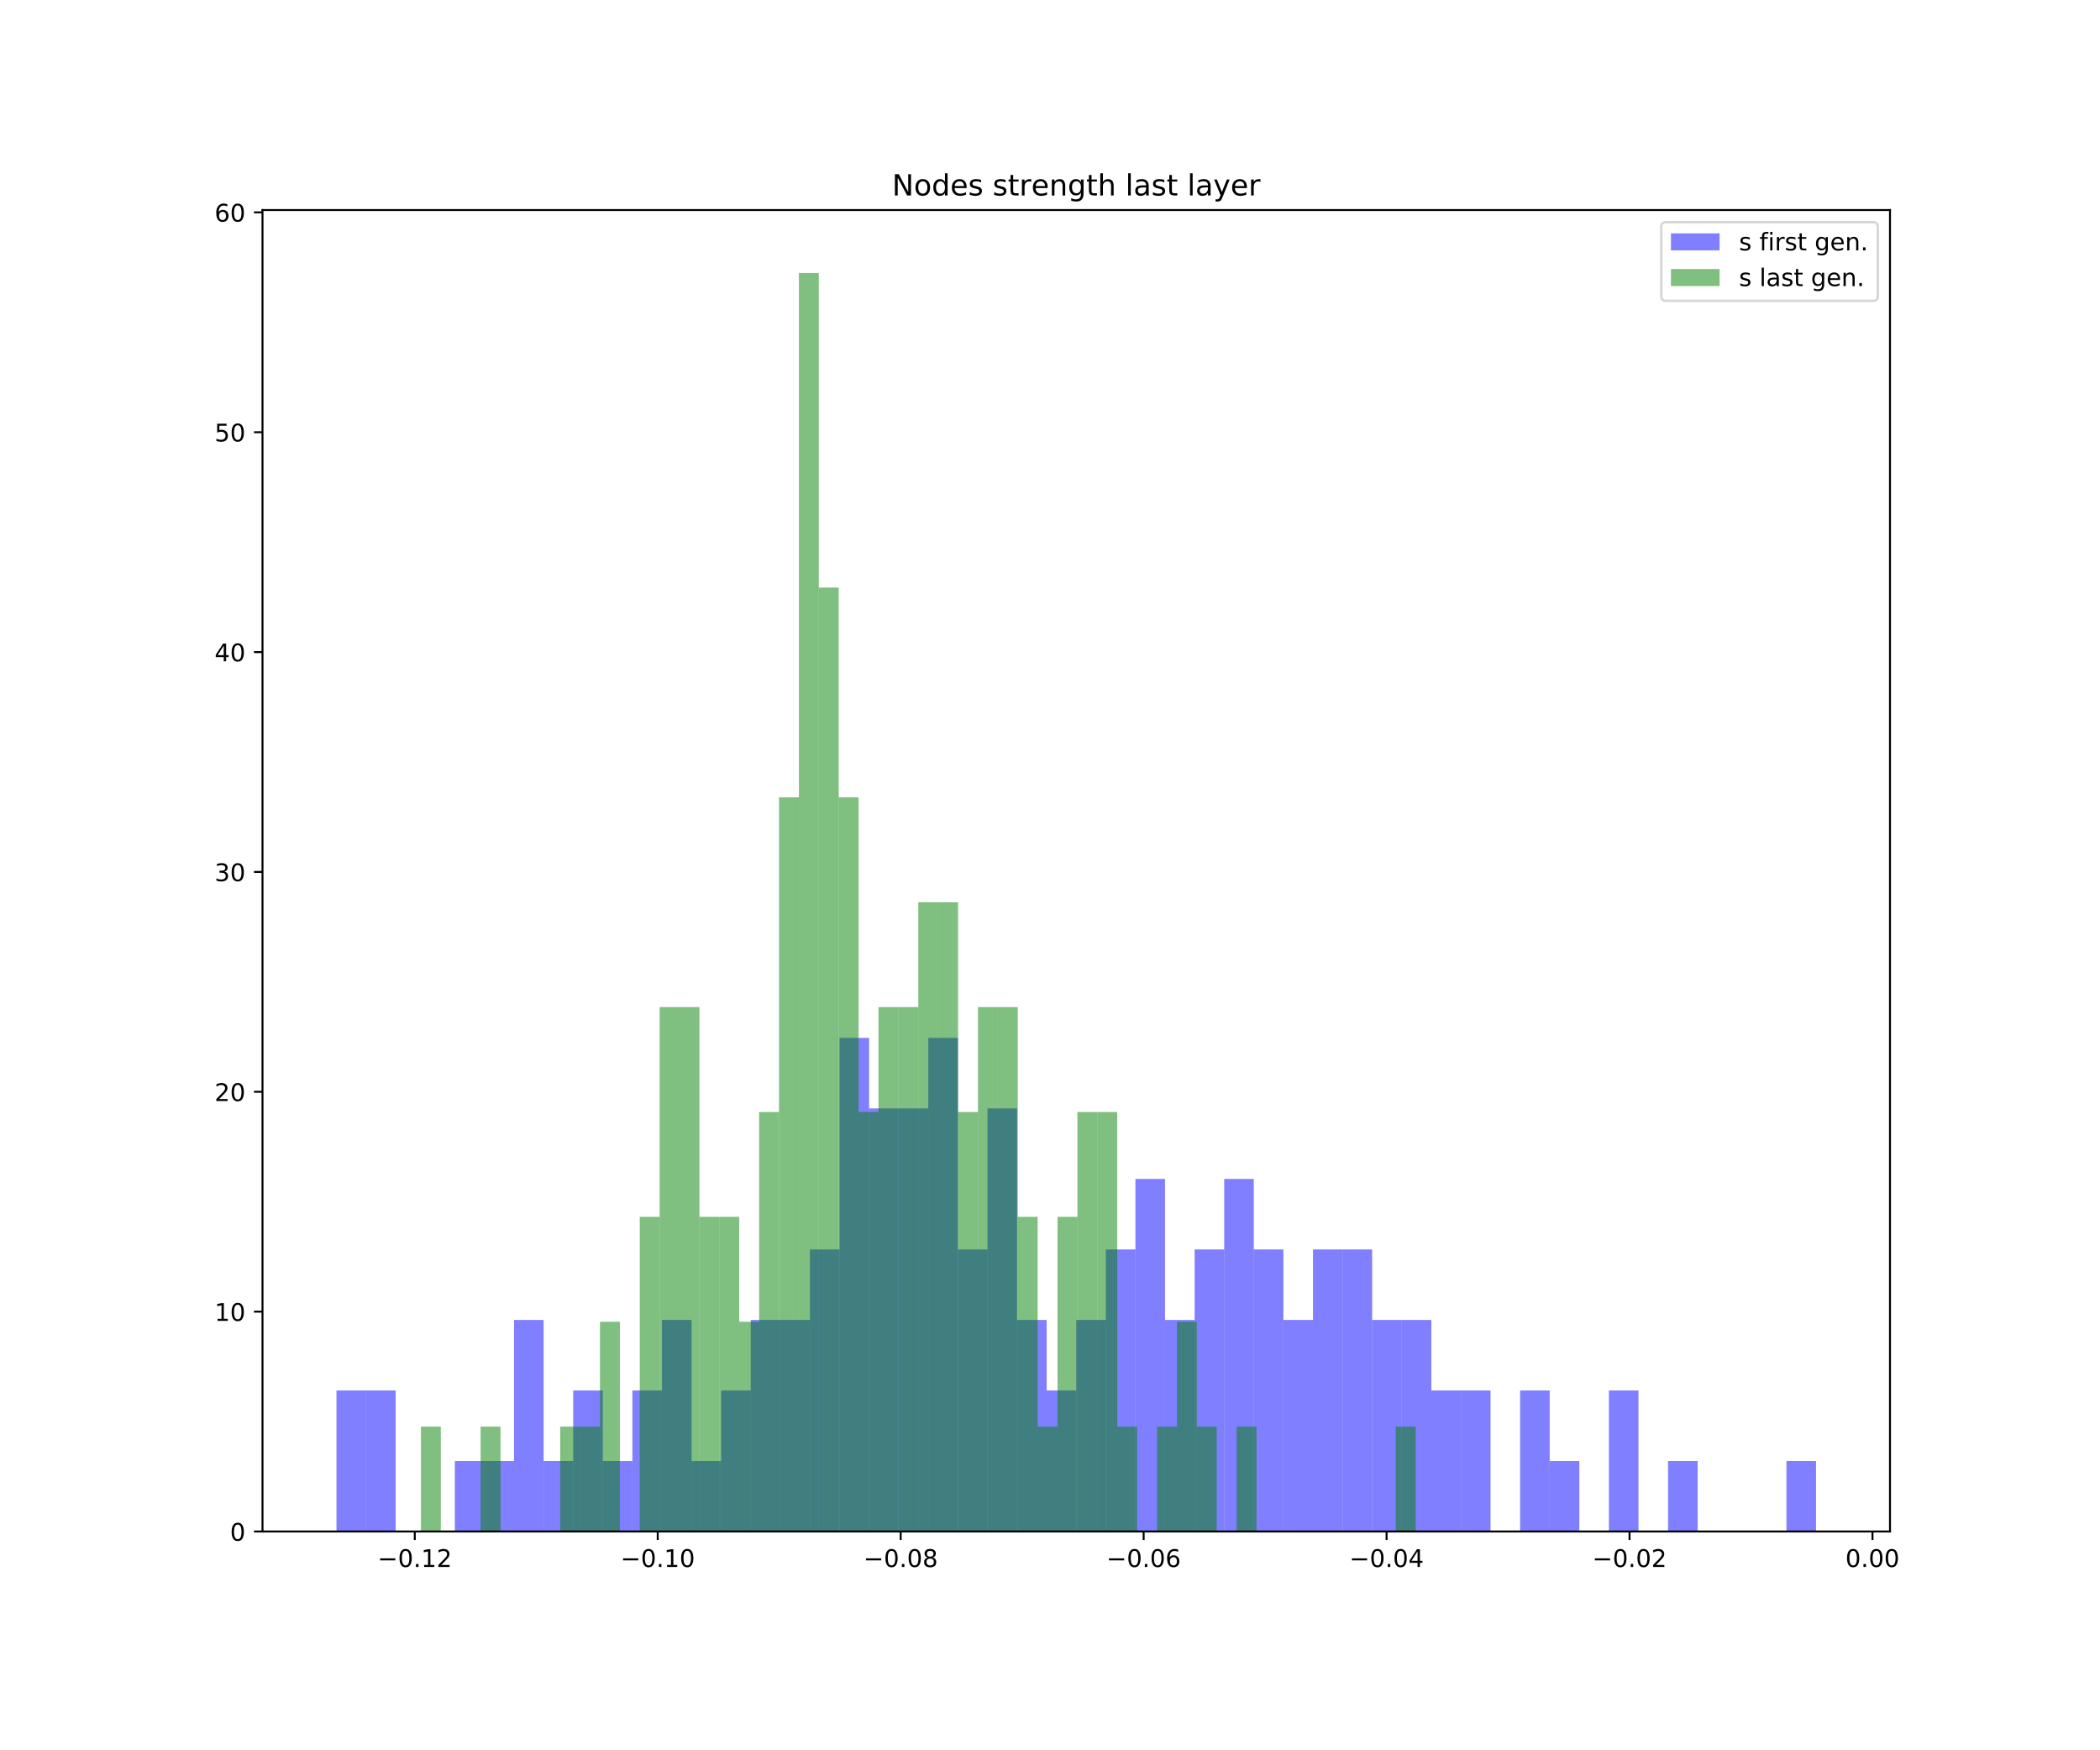 <?xml version="1.0" encoding="utf-8" standalone="no"?>
<!DOCTYPE svg PUBLIC "-//W3C//DTD SVG 1.1//EN"
  "http://www.w3.org/Graphics/SVG/1.1/DTD/svg11.dtd">
<!-- Created with matplotlib (https://matplotlib.org/) -->
<svg height="720pt" version="1.1" viewBox="0 0 864 720" width="864pt" xmlns="http://www.w3.org/2000/svg" xmlns:xlink="http://www.w3.org/1999/xlink">
 <defs>
  <style type="text/css">
*{stroke-linecap:butt;stroke-linejoin:round;white-space:pre;}
  </style>
 </defs>
 <g id="figure_1">
  <g id="patch_1">
   <path d="M 0 720 
L 864 720 
L 864 0 
L 0 0 
z
" style="fill:#ffffff;"/>
  </g>
  <g id="axes_1">
   <g id="patch_2">
    <path d="M 108 630 
L 777.6 630 
L 777.6 86.4 
L 108 86.4 
z
" style="fill:#ffffff;"/>
   </g>
   <g id="patch_3">
    <path clip-path="url(#p5856c909e8)" d="M 138.436 630 
L 150.611 630 
L 150.611 571.989 
L 138.436 571.989 
z
" style="fill:#0000ff;opacity:0.5;"/>
   </g>
   <g id="patch_4">
    <path clip-path="url(#p5856c909e8)" d="M 150.611 630 
L 162.785 630 
L 162.785 571.989 
L 150.611 571.989 
z
" style="fill:#0000ff;opacity:0.5;"/>
   </g>
   <g id="patch_5">
    <path clip-path="url(#p5856c909e8)" d="M 162.785 630 
L 174.96 630 
L 174.96 630 
L 162.785 630 
z
" style="fill:#0000ff;opacity:0.5;"/>
   </g>
   <g id="patch_6">
    <path clip-path="url(#p5856c909e8)" d="M 174.96 630 
L 187.135 630 
L 187.135 630 
L 174.96 630 
z
" style="fill:#0000ff;opacity:0.5;"/>
   </g>
   <g id="patch_7">
    <path clip-path="url(#p5856c909e8)" d="M 187.135 630 
L 199.309 630 
L 199.309 600.995 
L 187.135 600.995 
z
" style="fill:#0000ff;opacity:0.5;"/>
   </g>
   <g id="patch_8">
    <path clip-path="url(#p5856c909e8)" d="M 199.309 630 
L 211.484 630 
L 211.484 600.995 
L 199.309 600.995 
z
" style="fill:#0000ff;opacity:0.5;"/>
   </g>
   <g id="patch_9">
    <path clip-path="url(#p5856c909e8)" d="M 211.484 630 
L 223.658 630 
L 223.658 542.984 
L 211.484 542.984 
z
" style="fill:#0000ff;opacity:0.5;"/>
   </g>
   <g id="patch_10">
    <path clip-path="url(#p5856c909e8)" d="M 223.658 630 
L 235.833 630 
L 235.833 600.995 
L 223.658 600.995 
z
" style="fill:#0000ff;opacity:0.5;"/>
   </g>
   <g id="patch_11">
    <path clip-path="url(#p5856c909e8)" d="M 235.833 630 
L 248.007 630 
L 248.007 571.989 
L 235.833 571.989 
z
" style="fill:#0000ff;opacity:0.5;"/>
   </g>
   <g id="patch_12">
    <path clip-path="url(#p5856c909e8)" d="M 248.007 630 
L 260.182 630 
L 260.182 600.995 
L 248.007 600.995 
z
" style="fill:#0000ff;opacity:0.5;"/>
   </g>
   <g id="patch_13">
    <path clip-path="url(#p5856c909e8)" d="M 260.182 630 
L 272.356 630 
L 272.356 571.989 
L 260.182 571.989 
z
" style="fill:#0000ff;opacity:0.5;"/>
   </g>
   <g id="patch_14">
    <path clip-path="url(#p5856c909e8)" d="M 272.356 630 
L 284.531 630 
L 284.531 542.984 
L 272.356 542.984 
z
" style="fill:#0000ff;opacity:0.5;"/>
   </g>
   <g id="patch_15">
    <path clip-path="url(#p5856c909e8)" d="M 284.531 630 
L 296.705 630 
L 296.705 600.995 
L 284.531 600.995 
z
" style="fill:#0000ff;opacity:0.5;"/>
   </g>
   <g id="patch_16">
    <path clip-path="url(#p5856c909e8)" d="M 296.705 630 
L 308.88 630 
L 308.88 571.989 
L 296.705 571.989 
z
" style="fill:#0000ff;opacity:0.5;"/>
   </g>
   <g id="patch_17">
    <path clip-path="url(#p5856c909e8)" d="M 308.88 630 
L 321.055 630 
L 321.055 542.984 
L 308.88 542.984 
z
" style="fill:#0000ff;opacity:0.5;"/>
   </g>
   <g id="patch_18">
    <path clip-path="url(#p5856c909e8)" d="M 321.055 630 
L 333.229 630 
L 333.229 542.984 
L 321.055 542.984 
z
" style="fill:#0000ff;opacity:0.5;"/>
   </g>
   <g id="patch_19">
    <path clip-path="url(#p5856c909e8)" d="M 333.229 630 
L 345.404 630 
L 345.404 513.978 
L 333.229 513.978 
z
" style="fill:#0000ff;opacity:0.5;"/>
   </g>
   <g id="patch_20">
    <path clip-path="url(#p5856c909e8)" d="M 345.404 630 
L 357.578 630 
L 357.578 426.962 
L 345.404 426.962 
z
" style="fill:#0000ff;opacity:0.5;"/>
   </g>
   <g id="patch_21">
    <path clip-path="url(#p5856c909e8)" d="M 357.578 630 
L 369.753 630 
L 369.753 455.967 
L 357.578 455.967 
z
" style="fill:#0000ff;opacity:0.5;"/>
   </g>
   <g id="patch_22">
    <path clip-path="url(#p5856c909e8)" d="M 369.753 630 
L 381.927 630 
L 381.927 455.967 
L 369.753 455.967 
z
" style="fill:#0000ff;opacity:0.5;"/>
   </g>
   <g id="patch_23">
    <path clip-path="url(#p5856c909e8)" d="M 381.927 630 
L 394.102 630 
L 394.102 426.962 
L 381.927 426.962 
z
" style="fill:#0000ff;opacity:0.5;"/>
   </g>
   <g id="patch_24">
    <path clip-path="url(#p5856c909e8)" d="M 394.102 630 
L 406.276 630 
L 406.276 513.978 
L 394.102 513.978 
z
" style="fill:#0000ff;opacity:0.5;"/>
   </g>
   <g id="patch_25">
    <path clip-path="url(#p5856c909e8)" d="M 406.276 630 
L 418.451 630 
L 418.451 455.967 
L 406.276 455.967 
z
" style="fill:#0000ff;opacity:0.5;"/>
   </g>
   <g id="patch_26">
    <path clip-path="url(#p5856c909e8)" d="M 418.451 630 
L 430.625 630 
L 430.625 542.984 
L 418.451 542.984 
z
" style="fill:#0000ff;opacity:0.5;"/>
   </g>
   <g id="patch_27">
    <path clip-path="url(#p5856c909e8)" d="M 430.625 630 
L 442.8 630 
L 442.8 571.989 
L 430.625 571.989 
z
" style="fill:#0000ff;opacity:0.5;"/>
   </g>
   <g id="patch_28">
    <path clip-path="url(#p5856c909e8)" d="M 442.8 630 
L 454.975 630 
L 454.975 542.984 
L 442.8 542.984 
z
" style="fill:#0000ff;opacity:0.5;"/>
   </g>
   <g id="patch_29">
    <path clip-path="url(#p5856c909e8)" d="M 454.975 630 
L 467.149 630 
L 467.149 513.978 
L 454.975 513.978 
z
" style="fill:#0000ff;opacity:0.5;"/>
   </g>
   <g id="patch_30">
    <path clip-path="url(#p5856c909e8)" d="M 467.149 630 
L 479.324 630 
L 479.324 484.973 
L 467.149 484.973 
z
" style="fill:#0000ff;opacity:0.5;"/>
   </g>
   <g id="patch_31">
    <path clip-path="url(#p5856c909e8)" d="M 479.324 630 
L 491.498 630 
L 491.498 542.984 
L 479.324 542.984 
z
" style="fill:#0000ff;opacity:0.5;"/>
   </g>
   <g id="patch_32">
    <path clip-path="url(#p5856c909e8)" d="M 491.498 630 
L 503.673 630 
L 503.673 513.978 
L 491.498 513.978 
z
" style="fill:#0000ff;opacity:0.5;"/>
   </g>
   <g id="patch_33">
    <path clip-path="url(#p5856c909e8)" d="M 503.673 630 
L 515.847 630 
L 515.847 484.973 
L 503.673 484.973 
z
" style="fill:#0000ff;opacity:0.5;"/>
   </g>
   <g id="patch_34">
    <path clip-path="url(#p5856c909e8)" d="M 515.847 630 
L 528.022 630 
L 528.022 513.978 
L 515.847 513.978 
z
" style="fill:#0000ff;opacity:0.5;"/>
   </g>
   <g id="patch_35">
    <path clip-path="url(#p5856c909e8)" d="M 528.022 630 
L 540.196 630 
L 540.196 542.984 
L 528.022 542.984 
z
" style="fill:#0000ff;opacity:0.5;"/>
   </g>
   <g id="patch_36">
    <path clip-path="url(#p5856c909e8)" d="M 540.196 630 
L 552.371 630 
L 552.371 513.978 
L 540.196 513.978 
z
" style="fill:#0000ff;opacity:0.5;"/>
   </g>
   <g id="patch_37">
    <path clip-path="url(#p5856c909e8)" d="M 552.371 630 
L 564.545 630 
L 564.545 513.978 
L 552.371 513.978 
z
" style="fill:#0000ff;opacity:0.5;"/>
   </g>
   <g id="patch_38">
    <path clip-path="url(#p5856c909e8)" d="M 564.545 630 
L 576.72 630 
L 576.72 542.984 
L 564.545 542.984 
z
" style="fill:#0000ff;opacity:0.5;"/>
   </g>
   <g id="patch_39">
    <path clip-path="url(#p5856c909e8)" d="M 576.72 630 
L 588.895 630 
L 588.895 542.984 
L 576.72 542.984 
z
" style="fill:#0000ff;opacity:0.5;"/>
   </g>
   <g id="patch_40">
    <path clip-path="url(#p5856c909e8)" d="M 588.895 630 
L 601.069 630 
L 601.069 571.989 
L 588.895 571.989 
z
" style="fill:#0000ff;opacity:0.5;"/>
   </g>
   <g id="patch_41">
    <path clip-path="url(#p5856c909e8)" d="M 601.069 630 
L 613.244 630 
L 613.244 571.989 
L 601.069 571.989 
z
" style="fill:#0000ff;opacity:0.5;"/>
   </g>
   <g id="patch_42">
    <path clip-path="url(#p5856c909e8)" d="M 613.244 630 
L 625.418 630 
L 625.418 630 
L 613.244 630 
z
" style="fill:#0000ff;opacity:0.5;"/>
   </g>
   <g id="patch_43">
    <path clip-path="url(#p5856c909e8)" d="M 625.418 630 
L 637.593 630 
L 637.593 571.989 
L 625.418 571.989 
z
" style="fill:#0000ff;opacity:0.5;"/>
   </g>
   <g id="patch_44">
    <path clip-path="url(#p5856c909e8)" d="M 637.593 630 
L 649.767 630 
L 649.767 600.995 
L 637.593 600.995 
z
" style="fill:#0000ff;opacity:0.5;"/>
   </g>
   <g id="patch_45">
    <path clip-path="url(#p5856c909e8)" d="M 649.767 630 
L 661.942 630 
L 661.942 630 
L 649.767 630 
z
" style="fill:#0000ff;opacity:0.5;"/>
   </g>
   <g id="patch_46">
    <path clip-path="url(#p5856c909e8)" d="M 661.942 630 
L 674.116 630 
L 674.116 571.989 
L 661.942 571.989 
z
" style="fill:#0000ff;opacity:0.5;"/>
   </g>
   <g id="patch_47">
    <path clip-path="url(#p5856c909e8)" d="M 674.116 630 
L 686.291 630 
L 686.291 630 
L 674.116 630 
z
" style="fill:#0000ff;opacity:0.5;"/>
   </g>
   <g id="patch_48">
    <path clip-path="url(#p5856c909e8)" d="M 686.291 630 
L 698.465 630 
L 698.465 600.995 
L 686.291 600.995 
z
" style="fill:#0000ff;opacity:0.5;"/>
   </g>
   <g id="patch_49">
    <path clip-path="url(#p5856c909e8)" d="M 698.465 630 
L 710.64 630 
L 710.64 630 
L 698.465 630 
z
" style="fill:#0000ff;opacity:0.5;"/>
   </g>
   <g id="patch_50">
    <path clip-path="url(#p5856c909e8)" d="M 710.64 630 
L 722.815 630 
L 722.815 630 
L 710.64 630 
z
" style="fill:#0000ff;opacity:0.5;"/>
   </g>
   <g id="patch_51">
    <path clip-path="url(#p5856c909e8)" d="M 722.815 630 
L 734.989 630 
L 734.989 630 
L 722.815 630 
z
" style="fill:#0000ff;opacity:0.5;"/>
   </g>
   <g id="patch_52">
    <path clip-path="url(#p5856c909e8)" d="M 734.989 630 
L 747.164 630 
L 747.164 600.995 
L 734.989 600.995 
z
" style="fill:#0000ff;opacity:0.5;"/>
   </g>
   <g id="patch_53">
    <path clip-path="url(#p5856c909e8)" d="M 173.18 630 
L 181.365 630 
L 181.365 586.857 
L 173.18 586.857 
z
" style="fill:#008000;opacity:0.5;"/>
   </g>
   <g id="patch_54">
    <path clip-path="url(#p5856c909e8)" d="M 181.365 630 
L 189.55 630 
L 189.55 630 
L 181.365 630 
z
" style="fill:#008000;opacity:0.5;"/>
   </g>
   <g id="patch_55">
    <path clip-path="url(#p5856c909e8)" d="M 189.55 630 
L 197.735 630 
L 197.735 630 
L 189.55 630 
z
" style="fill:#008000;opacity:0.5;"/>
   </g>
   <g id="patch_56">
    <path clip-path="url(#p5856c909e8)" d="M 197.735 630 
L 205.92 630 
L 205.92 586.857 
L 197.735 586.857 
z
" style="fill:#008000;opacity:0.5;"/>
   </g>
   <g id="patch_57">
    <path clip-path="url(#p5856c909e8)" d="M 205.92 630 
L 214.105 630 
L 214.105 630 
L 205.92 630 
z
" style="fill:#008000;opacity:0.5;"/>
   </g>
   <g id="patch_58">
    <path clip-path="url(#p5856c909e8)" d="M 214.105 630 
L 222.29 630 
L 222.29 630 
L 214.105 630 
z
" style="fill:#008000;opacity:0.5;"/>
   </g>
   <g id="patch_59">
    <path clip-path="url(#p5856c909e8)" d="M 222.29 630 
L 230.475 630 
L 230.475 630 
L 222.29 630 
z
" style="fill:#008000;opacity:0.5;"/>
   </g>
   <g id="patch_60">
    <path clip-path="url(#p5856c909e8)" d="M 230.475 630 
L 238.661 630 
L 238.661 586.857 
L 230.475 586.857 
z
" style="fill:#008000;opacity:0.5;"/>
   </g>
   <g id="patch_61">
    <path clip-path="url(#p5856c909e8)" d="M 238.661 630 
L 246.846 630 
L 246.846 586.857 
L 238.661 586.857 
z
" style="fill:#008000;opacity:0.5;"/>
   </g>
   <g id="patch_62">
    <path clip-path="url(#p5856c909e8)" d="M 246.846 630 
L 255.031 630 
L 255.031 543.714 
L 246.846 543.714 
z
" style="fill:#008000;opacity:0.5;"/>
   </g>
   <g id="patch_63">
    <path clip-path="url(#p5856c909e8)" d="M 255.031 630 
L 263.216 630 
L 263.216 630 
L 255.031 630 
z
" style="fill:#008000;opacity:0.5;"/>
   </g>
   <g id="patch_64">
    <path clip-path="url(#p5856c909e8)" d="M 263.216 630 
L 271.401 630 
L 271.401 500.571 
L 263.216 500.571 
z
" style="fill:#008000;opacity:0.5;"/>
   </g>
   <g id="patch_65">
    <path clip-path="url(#p5856c909e8)" d="M 271.401 630 
L 279.586 630 
L 279.586 414.286 
L 271.401 414.286 
z
" style="fill:#008000;opacity:0.5;"/>
   </g>
   <g id="patch_66">
    <path clip-path="url(#p5856c909e8)" d="M 279.586 630 
L 287.771 630 
L 287.771 414.286 
L 279.586 414.286 
z
" style="fill:#008000;opacity:0.5;"/>
   </g>
   <g id="patch_67">
    <path clip-path="url(#p5856c909e8)" d="M 287.771 630 
L 295.956 630 
L 295.956 500.571 
L 287.771 500.571 
z
" style="fill:#008000;opacity:0.5;"/>
   </g>
   <g id="patch_68">
    <path clip-path="url(#p5856c909e8)" d="M 295.956 630 
L 304.141 630 
L 304.141 500.571 
L 295.956 500.571 
z
" style="fill:#008000;opacity:0.5;"/>
   </g>
   <g id="patch_69">
    <path clip-path="url(#p5856c909e8)" d="M 304.141 630 
L 312.326 630 
L 312.326 543.714 
L 304.141 543.714 
z
" style="fill:#008000;opacity:0.5;"/>
   </g>
   <g id="patch_70">
    <path clip-path="url(#p5856c909e8)" d="M 312.326 630 
L 320.511 630 
L 320.511 457.429 
L 312.326 457.429 
z
" style="fill:#008000;opacity:0.5;"/>
   </g>
   <g id="patch_71">
    <path clip-path="url(#p5856c909e8)" d="M 320.511 630 
L 328.697 630 
L 328.697 328 
L 320.511 328 
z
" style="fill:#008000;opacity:0.5;"/>
   </g>
   <g id="patch_72">
    <path clip-path="url(#p5856c909e8)" d="M 328.697 630 
L 336.882 630 
L 336.882 112.286 
L 328.697 112.286 
z
" style="fill:#008000;opacity:0.5;"/>
   </g>
   <g id="patch_73">
    <path clip-path="url(#p5856c909e8)" d="M 336.882 630 
L 345.067 630 
L 345.067 241.714 
L 336.882 241.714 
z
" style="fill:#008000;opacity:0.5;"/>
   </g>
   <g id="patch_74">
    <path clip-path="url(#p5856c909e8)" d="M 345.067 630 
L 353.252 630 
L 353.252 328 
L 345.067 328 
z
" style="fill:#008000;opacity:0.5;"/>
   </g>
   <g id="patch_75">
    <path clip-path="url(#p5856c909e8)" d="M 353.252 630 
L 361.437 630 
L 361.437 457.429 
L 353.252 457.429 
z
" style="fill:#008000;opacity:0.5;"/>
   </g>
   <g id="patch_76">
    <path clip-path="url(#p5856c909e8)" d="M 361.437 630 
L 369.622 630 
L 369.622 414.286 
L 361.437 414.286 
z
" style="fill:#008000;opacity:0.5;"/>
   </g>
   <g id="patch_77">
    <path clip-path="url(#p5856c909e8)" d="M 369.622 630 
L 377.807 630 
L 377.807 414.286 
L 369.622 414.286 
z
" style="fill:#008000;opacity:0.5;"/>
   </g>
   <g id="patch_78">
    <path clip-path="url(#p5856c909e8)" d="M 377.807 630 
L 385.992 630 
L 385.992 371.143 
L 377.807 371.143 
z
" style="fill:#008000;opacity:0.5;"/>
   </g>
   <g id="patch_79">
    <path clip-path="url(#p5856c909e8)" d="M 385.992 630 
L 394.177 630 
L 394.177 371.143 
L 385.992 371.143 
z
" style="fill:#008000;opacity:0.5;"/>
   </g>
   <g id="patch_80">
    <path clip-path="url(#p5856c909e8)" d="M 394.177 630 
L 402.362 630 
L 402.362 457.429 
L 394.177 457.429 
z
" style="fill:#008000;opacity:0.5;"/>
   </g>
   <g id="patch_81">
    <path clip-path="url(#p5856c909e8)" d="M 402.362 630 
L 410.547 630 
L 410.547 414.286 
L 402.362 414.286 
z
" style="fill:#008000;opacity:0.5;"/>
   </g>
   <g id="patch_82">
    <path clip-path="url(#p5856c909e8)" d="M 410.547 630 
L 418.733 630 
L 418.733 414.286 
L 410.547 414.286 
z
" style="fill:#008000;opacity:0.5;"/>
   </g>
   <g id="patch_83">
    <path clip-path="url(#p5856c909e8)" d="M 418.733 630 
L 426.918 630 
L 426.918 500.571 
L 418.733 500.571 
z
" style="fill:#008000;opacity:0.5;"/>
   </g>
   <g id="patch_84">
    <path clip-path="url(#p5856c909e8)" d="M 426.918 630 
L 435.103 630 
L 435.103 586.857 
L 426.918 586.857 
z
" style="fill:#008000;opacity:0.5;"/>
   </g>
   <g id="patch_85">
    <path clip-path="url(#p5856c909e8)" d="M 435.103 630 
L 443.288 630 
L 443.288 500.571 
L 435.103 500.571 
z
" style="fill:#008000;opacity:0.5;"/>
   </g>
   <g id="patch_86">
    <path clip-path="url(#p5856c909e8)" d="M 443.288 630 
L 451.473 630 
L 451.473 457.429 
L 443.288 457.429 
z
" style="fill:#008000;opacity:0.5;"/>
   </g>
   <g id="patch_87">
    <path clip-path="url(#p5856c909e8)" d="M 451.473 630 
L 459.658 630 
L 459.658 457.429 
L 451.473 457.429 
z
" style="fill:#008000;opacity:0.5;"/>
   </g>
   <g id="patch_88">
    <path clip-path="url(#p5856c909e8)" d="M 459.658 630 
L 467.843 630 
L 467.843 586.857 
L 459.658 586.857 
z
" style="fill:#008000;opacity:0.5;"/>
   </g>
   <g id="patch_89">
    <path clip-path="url(#p5856c909e8)" d="M 467.843 630 
L 476.028 630 
L 476.028 630 
L 467.843 630 
z
" style="fill:#008000;opacity:0.5;"/>
   </g>
   <g id="patch_90">
    <path clip-path="url(#p5856c909e8)" d="M 476.028 630 
L 484.213 630 
L 484.213 586.857 
L 476.028 586.857 
z
" style="fill:#008000;opacity:0.5;"/>
   </g>
   <g id="patch_91">
    <path clip-path="url(#p5856c909e8)" d="M 484.213 630 
L 492.398 630 
L 492.398 543.714 
L 484.213 543.714 
z
" style="fill:#008000;opacity:0.5;"/>
   </g>
   <g id="patch_92">
    <path clip-path="url(#p5856c909e8)" d="M 492.398 630 
L 500.583 630 
L 500.583 586.857 
L 492.398 586.857 
z
" style="fill:#008000;opacity:0.5;"/>
   </g>
   <g id="patch_93">
    <path clip-path="url(#p5856c909e8)" d="M 500.583 630 
L 508.769 630 
L 508.769 630 
L 500.583 630 
z
" style="fill:#008000;opacity:0.5;"/>
   </g>
   <g id="patch_94">
    <path clip-path="url(#p5856c909e8)" d="M 508.769 630 
L 516.954 630 
L 516.954 586.857 
L 508.769 586.857 
z
" style="fill:#008000;opacity:0.5;"/>
   </g>
   <g id="patch_95">
    <path clip-path="url(#p5856c909e8)" d="M 516.954 630 
L 525.139 630 
L 525.139 630 
L 516.954 630 
z
" style="fill:#008000;opacity:0.5;"/>
   </g>
   <g id="patch_96">
    <path clip-path="url(#p5856c909e8)" d="M 525.139 630 
L 533.324 630 
L 533.324 630 
L 525.139 630 
z
" style="fill:#008000;opacity:0.5;"/>
   </g>
   <g id="patch_97">
    <path clip-path="url(#p5856c909e8)" d="M 533.324 630 
L 541.509 630 
L 541.509 630 
L 533.324 630 
z
" style="fill:#008000;opacity:0.5;"/>
   </g>
   <g id="patch_98">
    <path clip-path="url(#p5856c909e8)" d="M 541.509 630 
L 549.694 630 
L 549.694 630 
L 541.509 630 
z
" style="fill:#008000;opacity:0.5;"/>
   </g>
   <g id="patch_99">
    <path clip-path="url(#p5856c909e8)" d="M 549.694 630 
L 557.879 630 
L 557.879 630 
L 549.694 630 
z
" style="fill:#008000;opacity:0.5;"/>
   </g>
   <g id="patch_100">
    <path clip-path="url(#p5856c909e8)" d="M 557.879 630 
L 566.064 630 
L 566.064 630 
L 557.879 630 
z
" style="fill:#008000;opacity:0.5;"/>
   </g>
   <g id="patch_101">
    <path clip-path="url(#p5856c909e8)" d="M 566.064 630 
L 574.249 630 
L 574.249 630 
L 566.064 630 
z
" style="fill:#008000;opacity:0.5;"/>
   </g>
   <g id="patch_102">
    <path clip-path="url(#p5856c909e8)" d="M 574.249 630 
L 582.434 630 
L 582.434 586.857 
L 574.249 586.857 
z
" style="fill:#008000;opacity:0.5;"/>
   </g>
   <g id="matplotlib.axis_1">
    <g id="xtick_1">
     <g id="line2d_1">
      <defs>
       <path d="M 0 0 
L 0 3.5 
" id="m8a39f86cd1" style="stroke:#000000;stroke-width:0.8;"/>
      </defs>
      <g>
       <use style="stroke:#000000;stroke-width:0.8;" x="170.654" xlink:href="#m8a39f86cd1" y="630"/>
      </g>
     </g>
     <g id="text_1">
      <!-- −0.12 -->
      <defs>
       <path d="M 10.594 35.5 
L 73.188 35.5 
L 73.188 27.203 
L 10.594 27.203 
z
" id="DejaVuSans-8722"/>
       <path d="M 31.781 66.406 
Q 24.172 66.406 20.328 58.906 
Q 16.5 51.422 16.5 36.375 
Q 16.5 21.391 20.328 13.891 
Q 24.172 6.391 31.781 6.391 
Q 39.453 6.391 43.281 13.891 
Q 47.125 21.391 47.125 36.375 
Q 47.125 51.422 43.281 58.906 
Q 39.453 66.406 31.781 66.406 
z
M 31.781 74.219 
Q 44.047 74.219 50.516 64.516 
Q 56.984 54.828 56.984 36.375 
Q 56.984 17.969 50.516 8.266 
Q 44.047 -1.422 31.781 -1.422 
Q 19.531 -1.422 13.062 8.266 
Q 6.594 17.969 6.594 36.375 
Q 6.594 54.828 13.062 64.516 
Q 19.531 74.219 31.781 74.219 
z
" id="DejaVuSans-48"/>
       <path d="M 10.688 12.406 
L 21 12.406 
L 21 0 
L 10.688 0 
z
" id="DejaVuSans-46"/>
       <path d="M 12.406 8.297 
L 28.516 8.297 
L 28.516 63.922 
L 10.984 60.406 
L 10.984 69.391 
L 28.422 72.906 
L 38.281 72.906 
L 38.281 8.297 
L 54.391 8.297 
L 54.391 0 
L 12.406 0 
z
" id="DejaVuSans-49"/>
       <path d="M 19.188 8.297 
L 53.609 8.297 
L 53.609 0 
L 7.328 0 
L 7.328 8.297 
Q 12.938 14.109 22.625 23.891 
Q 32.328 33.688 34.812 36.531 
Q 39.547 41.844 41.422 45.531 
Q 43.312 49.219 43.312 52.781 
Q 43.312 58.594 39.234 62.25 
Q 35.156 65.922 28.609 65.922 
Q 23.969 65.922 18.812 64.312 
Q 13.672 62.703 7.812 59.422 
L 7.812 69.391 
Q 13.766 71.781 18.938 73 
Q 24.125 74.219 28.422 74.219 
Q 39.75 74.219 46.484 68.547 
Q 53.219 62.891 53.219 53.422 
Q 53.219 48.922 51.531 44.891 
Q 49.859 40.875 45.406 35.406 
Q 44.188 33.984 37.641 27.219 
Q 31.109 20.453 19.188 8.297 
z
" id="DejaVuSans-50"/>
      </defs>
      <g transform="translate(155.332 644.598)scale(0.1 -0.1)">
       <use xlink:href="#DejaVuSans-8722"/>
       <use x="83.789" xlink:href="#DejaVuSans-48"/>
       <use x="147.412" xlink:href="#DejaVuSans-46"/>
       <use x="179.199" xlink:href="#DejaVuSans-49"/>
       <use x="242.822" xlink:href="#DejaVuSans-50"/>
      </g>
     </g>
    </g>
    <g id="xtick_2">
     <g id="line2d_2">
      <g>
       <use style="stroke:#000000;stroke-width:0.8;" x="270.61" xlink:href="#m8a39f86cd1" y="630"/>
      </g>
     </g>
     <g id="text_2">
      <!-- −0.10 -->
      <g transform="translate(255.288 644.598)scale(0.1 -0.1)">
       <use xlink:href="#DejaVuSans-8722"/>
       <use x="83.789" xlink:href="#DejaVuSans-48"/>
       <use x="147.412" xlink:href="#DejaVuSans-46"/>
       <use x="179.199" xlink:href="#DejaVuSans-49"/>
       <use x="242.822" xlink:href="#DejaVuSans-48"/>
      </g>
     </g>
    </g>
    <g id="xtick_3">
     <g id="line2d_3">
      <g>
       <use style="stroke:#000000;stroke-width:0.8;" x="370.567" xlink:href="#m8a39f86cd1" y="630"/>
      </g>
     </g>
     <g id="text_3">
      <!-- −0.08 -->
      <defs>
       <path d="M 31.781 34.625 
Q 24.75 34.625 20.719 30.859 
Q 16.703 27.094 16.703 20.516 
Q 16.703 13.922 20.719 10.156 
Q 24.75 6.391 31.781 6.391 
Q 38.812 6.391 42.859 10.172 
Q 46.922 13.969 46.922 20.516 
Q 46.922 27.094 42.891 30.859 
Q 38.875 34.625 31.781 34.625 
z
M 21.922 38.812 
Q 15.578 40.375 12.031 44.719 
Q 8.5 49.078 8.5 55.328 
Q 8.5 64.062 14.719 69.141 
Q 20.953 74.219 31.781 74.219 
Q 42.672 74.219 48.875 69.141 
Q 55.078 64.062 55.078 55.328 
Q 55.078 49.078 51.531 44.719 
Q 48 40.375 41.703 38.812 
Q 48.828 37.156 52.797 32.312 
Q 56.781 27.484 56.781 20.516 
Q 56.781 9.906 50.312 4.234 
Q 43.844 -1.422 31.781 -1.422 
Q 19.734 -1.422 13.25 4.234 
Q 6.781 9.906 6.781 20.516 
Q 6.781 27.484 10.781 32.312 
Q 14.797 37.156 21.922 38.812 
z
M 18.312 54.391 
Q 18.312 48.734 21.844 45.562 
Q 25.391 42.391 31.781 42.391 
Q 38.141 42.391 41.719 45.562 
Q 45.312 48.734 45.312 54.391 
Q 45.312 60.062 41.719 63.234 
Q 38.141 66.406 31.781 66.406 
Q 25.391 66.406 21.844 63.234 
Q 18.312 60.062 18.312 54.391 
z
" id="DejaVuSans-56"/>
      </defs>
      <g transform="translate(355.244 644.598)scale(0.1 -0.1)">
       <use xlink:href="#DejaVuSans-8722"/>
       <use x="83.789" xlink:href="#DejaVuSans-48"/>
       <use x="147.412" xlink:href="#DejaVuSans-46"/>
       <use x="179.199" xlink:href="#DejaVuSans-48"/>
       <use x="242.822" xlink:href="#DejaVuSans-56"/>
      </g>
     </g>
    </g>
    <g id="xtick_4">
     <g id="line2d_4">
      <g>
       <use style="stroke:#000000;stroke-width:0.8;" x="470.523" xlink:href="#m8a39f86cd1" y="630"/>
      </g>
     </g>
     <g id="text_4">
      <!-- −0.06 -->
      <defs>
       <path d="M 33.016 40.375 
Q 26.375 40.375 22.484 35.828 
Q 18.609 31.297 18.609 23.391 
Q 18.609 15.531 22.484 10.953 
Q 26.375 6.391 33.016 6.391 
Q 39.656 6.391 43.531 10.953 
Q 47.406 15.531 47.406 23.391 
Q 47.406 31.297 43.531 35.828 
Q 39.656 40.375 33.016 40.375 
z
M 52.594 71.297 
L 52.594 62.312 
Q 48.875 64.062 45.094 64.984 
Q 41.312 65.922 37.594 65.922 
Q 27.828 65.922 22.672 59.328 
Q 17.531 52.734 16.797 39.406 
Q 19.672 43.656 24.016 45.922 
Q 28.375 48.188 33.594 48.188 
Q 44.578 48.188 50.953 41.516 
Q 57.328 34.859 57.328 23.391 
Q 57.328 12.156 50.688 5.359 
Q 44.047 -1.422 33.016 -1.422 
Q 20.359 -1.422 13.672 8.266 
Q 6.984 17.969 6.984 36.375 
Q 6.984 53.656 15.188 63.938 
Q 23.391 74.219 37.203 74.219 
Q 40.922 74.219 44.703 73.484 
Q 48.484 72.75 52.594 71.297 
z
" id="DejaVuSans-54"/>
      </defs>
      <g transform="translate(455.2 644.598)scale(0.1 -0.1)">
       <use xlink:href="#DejaVuSans-8722"/>
       <use x="83.789" xlink:href="#DejaVuSans-48"/>
       <use x="147.412" xlink:href="#DejaVuSans-46"/>
       <use x="179.199" xlink:href="#DejaVuSans-48"/>
       <use x="242.822" xlink:href="#DejaVuSans-54"/>
      </g>
     </g>
    </g>
    <g id="xtick_5">
     <g id="line2d_5">
      <g>
       <use style="stroke:#000000;stroke-width:0.8;" x="570.479" xlink:href="#m8a39f86cd1" y="630"/>
      </g>
     </g>
     <g id="text_5">
      <!-- −0.04 -->
      <defs>
       <path d="M 37.797 64.312 
L 12.891 25.391 
L 37.797 25.391 
z
M 35.203 72.906 
L 47.609 72.906 
L 47.609 25.391 
L 58.016 25.391 
L 58.016 17.188 
L 47.609 17.188 
L 47.609 0 
L 37.797 0 
L 37.797 17.188 
L 4.891 17.188 
L 4.891 26.703 
z
" id="DejaVuSans-52"/>
      </defs>
      <g transform="translate(555.156 644.598)scale(0.1 -0.1)">
       <use xlink:href="#DejaVuSans-8722"/>
       <use x="83.789" xlink:href="#DejaVuSans-48"/>
       <use x="147.412" xlink:href="#DejaVuSans-46"/>
       <use x="179.199" xlink:href="#DejaVuSans-48"/>
       <use x="242.822" xlink:href="#DejaVuSans-52"/>
      </g>
     </g>
    </g>
    <g id="xtick_6">
     <g id="line2d_6">
      <g>
       <use style="stroke:#000000;stroke-width:0.8;" x="670.435" xlink:href="#m8a39f86cd1" y="630"/>
      </g>
     </g>
     <g id="text_6">
      <!-- −0.02 -->
      <g transform="translate(655.112 644.598)scale(0.1 -0.1)">
       <use xlink:href="#DejaVuSans-8722"/>
       <use x="83.789" xlink:href="#DejaVuSans-48"/>
       <use x="147.412" xlink:href="#DejaVuSans-46"/>
       <use x="179.199" xlink:href="#DejaVuSans-48"/>
       <use x="242.822" xlink:href="#DejaVuSans-50"/>
      </g>
     </g>
    </g>
    <g id="xtick_7">
     <g id="line2d_7">
      <g>
       <use style="stroke:#000000;stroke-width:0.8;" x="770.391" xlink:href="#m8a39f86cd1" y="630"/>
      </g>
     </g>
     <g id="text_7">
      <!-- 0.00 -->
      <g transform="translate(759.258 644.598)scale(0.1 -0.1)">
       <use xlink:href="#DejaVuSans-48"/>
       <use x="63.623" xlink:href="#DejaVuSans-46"/>
       <use x="95.41" xlink:href="#DejaVuSans-48"/>
       <use x="159.033" xlink:href="#DejaVuSans-48"/>
      </g>
     </g>
    </g>
   </g>
   <g id="matplotlib.axis_2">
    <g id="ytick_1">
     <g id="line2d_8">
      <defs>
       <path d="M 0 0 
L -3.5 0 
" id="m0c94c058fa" style="stroke:#000000;stroke-width:0.8;"/>
      </defs>
      <g>
       <use style="stroke:#000000;stroke-width:0.8;" x="108" xlink:href="#m0c94c058fa" y="630"/>
      </g>
     </g>
     <g id="text_8">
      <!-- 0 -->
      <g transform="translate(94.638 633.799)scale(0.1 -0.1)">
       <use xlink:href="#DejaVuSans-48"/>
      </g>
     </g>
    </g>
    <g id="ytick_2">
     <g id="line2d_9">
      <g>
       <use style="stroke:#000000;stroke-width:0.8;" x="108" xlink:href="#m0c94c058fa" y="539.559"/>
      </g>
     </g>
     <g id="text_9">
      <!-- 10 -->
      <g transform="translate(88.275 543.359)scale(0.1 -0.1)">
       <use xlink:href="#DejaVuSans-49"/>
       <use x="63.623" xlink:href="#DejaVuSans-48"/>
      </g>
     </g>
    </g>
    <g id="ytick_3">
     <g id="line2d_10">
      <g>
       <use style="stroke:#000000;stroke-width:0.8;" x="108" xlink:href="#m0c94c058fa" y="449.119"/>
      </g>
     </g>
     <g id="text_10">
      <!-- 20 -->
      <g transform="translate(88.275 452.918)scale(0.1 -0.1)">
       <use xlink:href="#DejaVuSans-50"/>
       <use x="63.623" xlink:href="#DejaVuSans-48"/>
      </g>
     </g>
    </g>
    <g id="ytick_4">
     <g id="line2d_11">
      <g>
       <use style="stroke:#000000;stroke-width:0.8;" x="108" xlink:href="#m0c94c058fa" y="358.678"/>
      </g>
     </g>
     <g id="text_11">
      <!-- 30 -->
      <defs>
       <path d="M 40.578 39.312 
Q 47.656 37.797 51.625 33 
Q 55.609 28.219 55.609 21.188 
Q 55.609 10.406 48.188 4.484 
Q 40.766 -1.422 27.094 -1.422 
Q 22.516 -1.422 17.656 -0.516 
Q 12.797 0.391 7.625 2.203 
L 7.625 11.719 
Q 11.719 9.328 16.594 8.109 
Q 21.484 6.891 26.812 6.891 
Q 36.078 6.891 40.938 10.547 
Q 45.797 14.203 45.797 21.188 
Q 45.797 27.641 41.281 31.266 
Q 36.766 34.906 28.719 34.906 
L 20.219 34.906 
L 20.219 43.016 
L 29.109 43.016 
Q 36.375 43.016 40.234 45.922 
Q 44.094 48.828 44.094 54.297 
Q 44.094 59.906 40.109 62.906 
Q 36.141 65.922 28.719 65.922 
Q 24.656 65.922 20.016 65.031 
Q 15.375 64.156 9.812 62.312 
L 9.812 71.094 
Q 15.438 72.656 20.344 73.438 
Q 25.25 74.219 29.594 74.219 
Q 40.828 74.219 47.359 69.109 
Q 53.906 64.016 53.906 55.328 
Q 53.906 49.266 50.438 45.094 
Q 46.969 40.922 40.578 39.312 
z
" id="DejaVuSans-51"/>
      </defs>
      <g transform="translate(88.275 362.478)scale(0.1 -0.1)">
       <use xlink:href="#DejaVuSans-51"/>
       <use x="63.623" xlink:href="#DejaVuSans-48"/>
      </g>
     </g>
    </g>
    <g id="ytick_5">
     <g id="line2d_12">
      <g>
       <use style="stroke:#000000;stroke-width:0.8;" x="108" xlink:href="#m0c94c058fa" y="268.238"/>
      </g>
     </g>
     <g id="text_12">
      <!-- 40 -->
      <g transform="translate(88.275 272.037)scale(0.1 -0.1)">
       <use xlink:href="#DejaVuSans-52"/>
       <use x="63.623" xlink:href="#DejaVuSans-48"/>
      </g>
     </g>
    </g>
    <g id="ytick_6">
     <g id="line2d_13">
      <g>
       <use style="stroke:#000000;stroke-width:0.8;" x="108" xlink:href="#m0c94c058fa" y="177.797"/>
      </g>
     </g>
     <g id="text_13">
      <!-- 50 -->
      <defs>
       <path d="M 10.797 72.906 
L 49.516 72.906 
L 49.516 64.594 
L 19.828 64.594 
L 19.828 46.734 
Q 21.969 47.469 24.109 47.828 
Q 26.266 48.188 28.422 48.188 
Q 40.625 48.188 47.75 41.5 
Q 54.891 34.812 54.891 23.391 
Q 54.891 11.625 47.562 5.094 
Q 40.234 -1.422 26.906 -1.422 
Q 22.312 -1.422 17.547 -0.641 
Q 12.797 0.141 7.719 1.703 
L 7.719 11.625 
Q 12.109 9.234 16.797 8.062 
Q 21.484 6.891 26.703 6.891 
Q 35.156 6.891 40.078 11.328 
Q 45.016 15.766 45.016 23.391 
Q 45.016 31 40.078 35.438 
Q 35.156 39.891 26.703 39.891 
Q 22.75 39.891 18.812 39.016 
Q 14.891 38.141 10.797 36.281 
z
" id="DejaVuSans-53"/>
      </defs>
      <g transform="translate(88.275 181.596)scale(0.1 -0.1)">
       <use xlink:href="#DejaVuSans-53"/>
       <use x="63.623" xlink:href="#DejaVuSans-48"/>
      </g>
     </g>
    </g>
    <g id="ytick_7">
     <g id="line2d_14">
      <g>
       <use style="stroke:#000000;stroke-width:0.8;" x="108" xlink:href="#m0c94c058fa" y="87.357"/>
      </g>
     </g>
     <g id="text_14">
      <!-- 60 -->
      <g transform="translate(88.275 91.156)scale(0.1 -0.1)">
       <use xlink:href="#DejaVuSans-54"/>
       <use x="63.623" xlink:href="#DejaVuSans-48"/>
      </g>
     </g>
    </g>
   </g>
   <g id="patch_103">
    <path d="M 108 630 
L 108 86.4 
" style="fill:none;stroke:#000000;stroke-linecap:square;stroke-linejoin:miter;stroke-width:0.8;"/>
   </g>
   <g id="patch_104">
    <path d="M 777.6 630 
L 777.6 86.4 
" style="fill:none;stroke:#000000;stroke-linecap:square;stroke-linejoin:miter;stroke-width:0.8;"/>
   </g>
   <g id="patch_105">
    <path d="M 108 630 
L 777.6 630 
" style="fill:none;stroke:#000000;stroke-linecap:square;stroke-linejoin:miter;stroke-width:0.8;"/>
   </g>
   <g id="patch_106">
    <path d="M 108 86.4 
L 777.6 86.4 
" style="fill:none;stroke:#000000;stroke-linecap:square;stroke-linejoin:miter;stroke-width:0.8;"/>
   </g>
   <g id="text_15">
    <!-- Nodes strength last layer -->
    <defs>
     <path d="M 9.812 72.906 
L 23.094 72.906 
L 55.422 11.922 
L 55.422 72.906 
L 64.984 72.906 
L 64.984 0 
L 51.703 0 
L 19.391 60.984 
L 19.391 0 
L 9.812 0 
z
" id="DejaVuSans-78"/>
     <path d="M 30.609 48.391 
Q 23.391 48.391 19.188 42.75 
Q 14.984 37.109 14.984 27.297 
Q 14.984 17.484 19.156 11.844 
Q 23.344 6.203 30.609 6.203 
Q 37.797 6.203 41.984 11.859 
Q 46.188 17.531 46.188 27.297 
Q 46.188 37.016 41.984 42.703 
Q 37.797 48.391 30.609 48.391 
z
M 30.609 56 
Q 42.328 56 49.016 48.375 
Q 55.719 40.766 55.719 27.297 
Q 55.719 13.875 49.016 6.219 
Q 42.328 -1.422 30.609 -1.422 
Q 18.844 -1.422 12.172 6.219 
Q 5.516 13.875 5.516 27.297 
Q 5.516 40.766 12.172 48.375 
Q 18.844 56 30.609 56 
z
" id="DejaVuSans-111"/>
     <path d="M 45.406 46.391 
L 45.406 75.984 
L 54.391 75.984 
L 54.391 0 
L 45.406 0 
L 45.406 8.203 
Q 42.578 3.328 38.25 0.953 
Q 33.938 -1.422 27.875 -1.422 
Q 17.969 -1.422 11.734 6.484 
Q 5.516 14.406 5.516 27.297 
Q 5.516 40.188 11.734 48.094 
Q 17.969 56 27.875 56 
Q 33.938 56 38.25 53.625 
Q 42.578 51.266 45.406 46.391 
z
M 14.797 27.297 
Q 14.797 17.391 18.875 11.75 
Q 22.953 6.109 30.078 6.109 
Q 37.203 6.109 41.297 11.75 
Q 45.406 17.391 45.406 27.297 
Q 45.406 37.203 41.297 42.844 
Q 37.203 48.484 30.078 48.484 
Q 22.953 48.484 18.875 42.844 
Q 14.797 37.203 14.797 27.297 
z
" id="DejaVuSans-100"/>
     <path d="M 56.203 29.594 
L 56.203 25.203 
L 14.891 25.203 
Q 15.484 15.922 20.484 11.062 
Q 25.484 6.203 34.422 6.203 
Q 39.594 6.203 44.453 7.469 
Q 49.312 8.734 54.109 11.281 
L 54.109 2.781 
Q 49.266 0.734 44.188 -0.344 
Q 39.109 -1.422 33.891 -1.422 
Q 20.797 -1.422 13.156 6.188 
Q 5.516 13.812 5.516 26.812 
Q 5.516 40.234 12.766 48.109 
Q 20.016 56 32.328 56 
Q 43.359 56 49.781 48.891 
Q 56.203 41.797 56.203 29.594 
z
M 47.219 32.234 
Q 47.125 39.594 43.094 43.984 
Q 39.062 48.391 32.422 48.391 
Q 24.906 48.391 20.391 44.141 
Q 15.875 39.891 15.188 32.172 
z
" id="DejaVuSans-101"/>
     <path d="M 44.281 53.078 
L 44.281 44.578 
Q 40.484 46.531 36.375 47.5 
Q 32.281 48.484 27.875 48.484 
Q 21.188 48.484 17.844 46.438 
Q 14.5 44.391 14.5 40.281 
Q 14.5 37.156 16.891 35.375 
Q 19.281 33.594 26.516 31.984 
L 29.594 31.297 
Q 39.156 29.25 43.188 25.516 
Q 47.219 21.781 47.219 15.094 
Q 47.219 7.469 41.188 3.016 
Q 35.156 -1.422 24.609 -1.422 
Q 20.219 -1.422 15.453 -0.562 
Q 10.688 0.297 5.422 2 
L 5.422 11.281 
Q 10.406 8.688 15.234 7.391 
Q 20.062 6.109 24.812 6.109 
Q 31.156 6.109 34.562 8.281 
Q 37.984 10.453 37.984 14.406 
Q 37.984 18.062 35.516 20.016 
Q 33.062 21.969 24.703 23.781 
L 21.578 24.516 
Q 13.234 26.266 9.516 29.906 
Q 5.812 33.547 5.812 39.891 
Q 5.812 47.609 11.281 51.797 
Q 16.75 56 26.812 56 
Q 31.781 56 36.172 55.266 
Q 40.578 54.547 44.281 53.078 
z
" id="DejaVuSans-115"/>
     <path id="DejaVuSans-32"/>
     <path d="M 18.312 70.219 
L 18.312 54.688 
L 36.812 54.688 
L 36.812 47.703 
L 18.312 47.703 
L 18.312 18.016 
Q 18.312 11.328 20.141 9.422 
Q 21.969 7.516 27.594 7.516 
L 36.812 7.516 
L 36.812 0 
L 27.594 0 
Q 17.188 0 13.234 3.875 
Q 9.281 7.766 9.281 18.016 
L 9.281 47.703 
L 2.688 47.703 
L 2.688 54.688 
L 9.281 54.688 
L 9.281 70.219 
z
" id="DejaVuSans-116"/>
     <path d="M 41.109 46.297 
Q 39.594 47.172 37.812 47.578 
Q 36.031 48 33.891 48 
Q 26.266 48 22.188 43.047 
Q 18.109 38.094 18.109 28.812 
L 18.109 0 
L 9.078 0 
L 9.078 54.688 
L 18.109 54.688 
L 18.109 46.188 
Q 20.953 51.172 25.484 53.578 
Q 30.031 56 36.531 56 
Q 37.453 56 38.578 55.875 
Q 39.703 55.766 41.062 55.516 
z
" id="DejaVuSans-114"/>
     <path d="M 54.891 33.016 
L 54.891 0 
L 45.906 0 
L 45.906 32.719 
Q 45.906 40.484 42.875 44.328 
Q 39.844 48.188 33.797 48.188 
Q 26.516 48.188 22.312 43.547 
Q 18.109 38.922 18.109 30.906 
L 18.109 0 
L 9.078 0 
L 9.078 54.688 
L 18.109 54.688 
L 18.109 46.188 
Q 21.344 51.125 25.703 53.562 
Q 30.078 56 35.797 56 
Q 45.219 56 50.047 50.172 
Q 54.891 44.344 54.891 33.016 
z
" id="DejaVuSans-110"/>
     <path d="M 45.406 27.984 
Q 45.406 37.75 41.375 43.109 
Q 37.359 48.484 30.078 48.484 
Q 22.859 48.484 18.828 43.109 
Q 14.797 37.75 14.797 27.984 
Q 14.797 18.266 18.828 12.891 
Q 22.859 7.516 30.078 7.516 
Q 37.359 7.516 41.375 12.891 
Q 45.406 18.266 45.406 27.984 
z
M 54.391 6.781 
Q 54.391 -7.172 48.188 -13.984 
Q 42 -20.797 29.203 -20.797 
Q 24.469 -20.797 20.266 -20.094 
Q 16.062 -19.391 12.109 -17.922 
L 12.109 -9.188 
Q 16.062 -11.328 19.922 -12.344 
Q 23.781 -13.375 27.781 -13.375 
Q 36.625 -13.375 41.016 -8.766 
Q 45.406 -4.156 45.406 5.172 
L 45.406 9.625 
Q 42.625 4.781 38.281 2.391 
Q 33.938 0 27.875 0 
Q 17.828 0 11.672 7.656 
Q 5.516 15.328 5.516 27.984 
Q 5.516 40.672 11.672 48.328 
Q 17.828 56 27.875 56 
Q 33.938 56 38.281 53.609 
Q 42.625 51.219 45.406 46.391 
L 45.406 54.688 
L 54.391 54.688 
z
" id="DejaVuSans-103"/>
     <path d="M 54.891 33.016 
L 54.891 0 
L 45.906 0 
L 45.906 32.719 
Q 45.906 40.484 42.875 44.328 
Q 39.844 48.188 33.797 48.188 
Q 26.516 48.188 22.312 43.547 
Q 18.109 38.922 18.109 30.906 
L 18.109 0 
L 9.078 0 
L 9.078 75.984 
L 18.109 75.984 
L 18.109 46.188 
Q 21.344 51.125 25.703 53.562 
Q 30.078 56 35.797 56 
Q 45.219 56 50.047 50.172 
Q 54.891 44.344 54.891 33.016 
z
" id="DejaVuSans-104"/>
     <path d="M 9.422 75.984 
L 18.406 75.984 
L 18.406 0 
L 9.422 0 
z
" id="DejaVuSans-108"/>
     <path d="M 34.281 27.484 
Q 23.391 27.484 19.188 25 
Q 14.984 22.516 14.984 16.5 
Q 14.984 11.719 18.141 8.906 
Q 21.297 6.109 26.703 6.109 
Q 34.188 6.109 38.703 11.406 
Q 43.219 16.703 43.219 25.484 
L 43.219 27.484 
z
M 52.203 31.203 
L 52.203 0 
L 43.219 0 
L 43.219 8.297 
Q 40.141 3.328 35.547 0.953 
Q 30.953 -1.422 24.312 -1.422 
Q 15.922 -1.422 10.953 3.297 
Q 6 8.016 6 15.922 
Q 6 25.141 12.172 29.828 
Q 18.359 34.516 30.609 34.516 
L 43.219 34.516 
L 43.219 35.406 
Q 43.219 41.609 39.141 45 
Q 35.062 48.391 27.688 48.391 
Q 23 48.391 18.547 47.266 
Q 14.109 46.141 10.016 43.891 
L 10.016 52.203 
Q 14.938 54.109 19.578 55.047 
Q 24.219 56 28.609 56 
Q 40.484 56 46.344 49.844 
Q 52.203 43.703 52.203 31.203 
z
" id="DejaVuSans-97"/>
     <path d="M 32.172 -5.078 
Q 28.375 -14.844 24.75 -17.812 
Q 21.141 -20.797 15.094 -20.797 
L 7.906 -20.797 
L 7.906 -13.281 
L 13.188 -13.281 
Q 16.891 -13.281 18.938 -11.516 
Q 21 -9.766 23.484 -3.219 
L 25.094 0.875 
L 2.984 54.688 
L 12.5 54.688 
L 29.594 11.922 
L 46.688 54.688 
L 56.203 54.688 
z
" id="DejaVuSans-121"/>
    </defs>
    <g transform="translate(367.017 80.4)scale(0.12 -0.12)">
     <use xlink:href="#DejaVuSans-78"/>
     <use x="74.805" xlink:href="#DejaVuSans-111"/>
     <use x="135.986" xlink:href="#DejaVuSans-100"/>
     <use x="199.463" xlink:href="#DejaVuSans-101"/>
     <use x="260.986" xlink:href="#DejaVuSans-115"/>
     <use x="313.086" xlink:href="#DejaVuSans-32"/>
     <use x="344.873" xlink:href="#DejaVuSans-115"/>
     <use x="396.973" xlink:href="#DejaVuSans-116"/>
     <use x="436.182" xlink:href="#DejaVuSans-114"/>
     <use x="477.264" xlink:href="#DejaVuSans-101"/>
     <use x="538.787" xlink:href="#DejaVuSans-110"/>
     <use x="602.166" xlink:href="#DejaVuSans-103"/>
     <use x="665.643" xlink:href="#DejaVuSans-116"/>
     <use x="704.852" xlink:href="#DejaVuSans-104"/>
     <use x="768.23" xlink:href="#DejaVuSans-32"/>
     <use x="800.018" xlink:href="#DejaVuSans-108"/>
     <use x="827.801" xlink:href="#DejaVuSans-97"/>
     <use x="889.08" xlink:href="#DejaVuSans-115"/>
     <use x="941.18" xlink:href="#DejaVuSans-116"/>
     <use x="980.389" xlink:href="#DejaVuSans-32"/>
     <use x="1012.176" xlink:href="#DejaVuSans-108"/>
     <use x="1039.959" xlink:href="#DejaVuSans-97"/>
     <use x="1101.238" xlink:href="#DejaVuSans-121"/>
     <use x="1160.418" xlink:href="#DejaVuSans-101"/>
     <use x="1221.941" xlink:href="#DejaVuSans-114"/>
    </g>
   </g>
   <g id="legend_1">
    <g id="patch_107">
     <path d="M 685.478 123.756 
L 770.6 123.756 
Q 772.6 123.756 772.6 121.756 
L 772.6 93.4 
Q 772.6 91.4 770.6 91.4 
L 685.478 91.4 
Q 683.478 91.4 683.478 93.4 
L 683.478 121.756 
Q 683.478 123.756 685.478 123.756 
z
" style="fill:#ffffff;opacity:0.8;stroke:#cccccc;stroke-linejoin:miter;"/>
    </g>
    <g id="patch_108">
     <path d="M 687.478 102.998 
L 707.478 102.998 
L 707.478 95.998 
L 687.478 95.998 
z
" style="fill:#0000ff;opacity:0.5;"/>
    </g>
    <g id="text_16">
     <!-- s first gen. -->
     <defs>
      <path d="M 37.109 75.984 
L 37.109 68.5 
L 28.516 68.5 
Q 23.688 68.5 21.797 66.547 
Q 19.922 64.594 19.922 59.516 
L 19.922 54.688 
L 34.719 54.688 
L 34.719 47.703 
L 19.922 47.703 
L 19.922 0 
L 10.891 0 
L 10.891 47.703 
L 2.297 47.703 
L 2.297 54.688 
L 10.891 54.688 
L 10.891 58.5 
Q 10.891 67.625 15.141 71.797 
Q 19.391 75.984 28.609 75.984 
z
" id="DejaVuSans-102"/>
      <path d="M 9.422 54.688 
L 18.406 54.688 
L 18.406 0 
L 9.422 0 
z
M 9.422 75.984 
L 18.406 75.984 
L 18.406 64.594 
L 9.422 64.594 
z
" id="DejaVuSans-105"/>
     </defs>
     <g transform="translate(715.478 102.998)scale(0.1 -0.1)">
      <use xlink:href="#DejaVuSans-115"/>
      <use x="52.1" xlink:href="#DejaVuSans-32"/>
      <use x="83.887" xlink:href="#DejaVuSans-102"/>
      <use x="119.092" xlink:href="#DejaVuSans-105"/>
      <use x="146.875" xlink:href="#DejaVuSans-114"/>
      <use x="187.988" xlink:href="#DejaVuSans-115"/>
      <use x="240.088" xlink:href="#DejaVuSans-116"/>
      <use x="279.297" xlink:href="#DejaVuSans-32"/>
      <use x="311.084" xlink:href="#DejaVuSans-103"/>
      <use x="374.561" xlink:href="#DejaVuSans-101"/>
      <use x="436.084" xlink:href="#DejaVuSans-110"/>
      <use x="499.463" xlink:href="#DejaVuSans-46"/>
     </g>
    </g>
    <g id="patch_109">
     <path d="M 687.478 117.677 
L 707.478 117.677 
L 707.478 110.677 
L 687.478 110.677 
z
" style="fill:#008000;opacity:0.5;"/>
    </g>
    <g id="text_17">
     <!-- s last gen. -->
     <g transform="translate(715.478 117.677)scale(0.1 -0.1)">
      <use xlink:href="#DejaVuSans-115"/>
      <use x="52.1" xlink:href="#DejaVuSans-32"/>
      <use x="83.887" xlink:href="#DejaVuSans-108"/>
      <use x="111.67" xlink:href="#DejaVuSans-97"/>
      <use x="172.949" xlink:href="#DejaVuSans-115"/>
      <use x="225.049" xlink:href="#DejaVuSans-116"/>
      <use x="264.258" xlink:href="#DejaVuSans-32"/>
      <use x="296.045" xlink:href="#DejaVuSans-103"/>
      <use x="359.521" xlink:href="#DejaVuSans-101"/>
      <use x="421.045" xlink:href="#DejaVuSans-110"/>
      <use x="484.424" xlink:href="#DejaVuSans-46"/>
     </g>
    </g>
   </g>
  </g>
 </g>
 <defs>
  <clipPath id="p5856c909e8">
   <rect height="543.6" width="669.6" x="108" y="86.4"/>
  </clipPath>
 </defs>
</svg>
